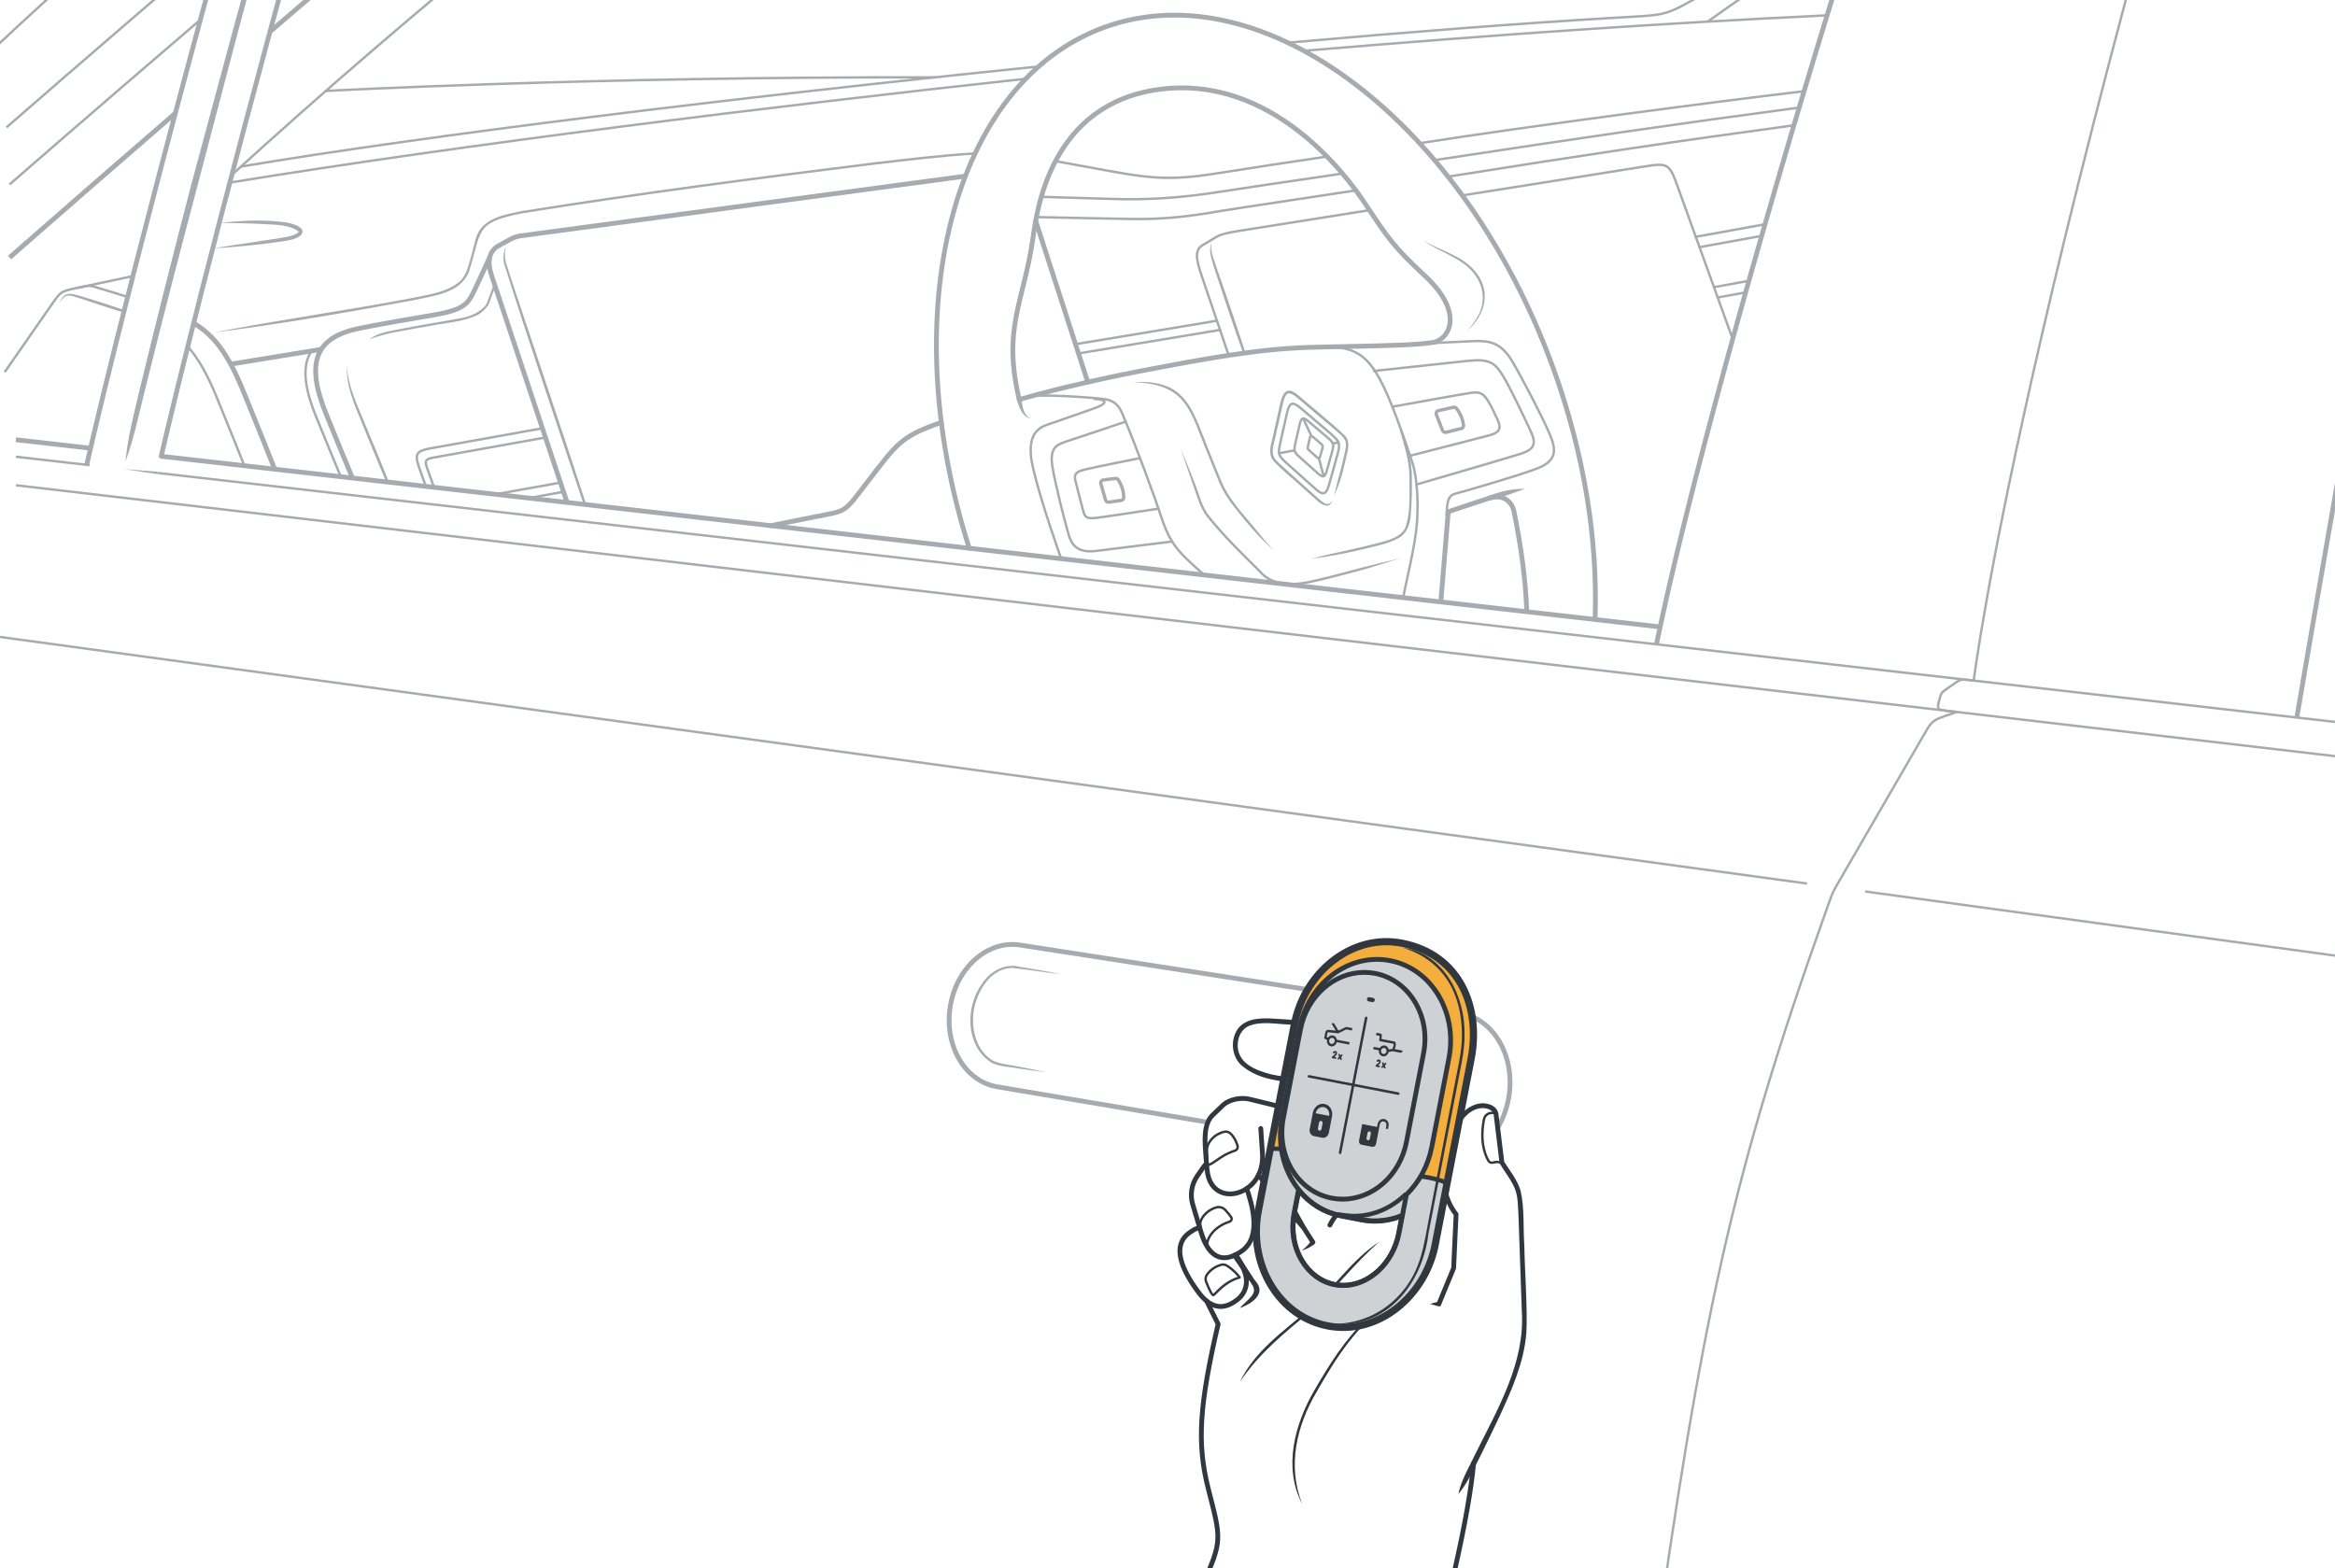 <?xml version="1.0" encoding="UTF-8"?><svg id="uuid-1d61434b-7fd0-4368-8aea-659da1afeed8" xmlns="http://www.w3.org/2000/svg" width="487.497" height="327.43" xmlns:xlink="http://www.w3.org/1999/xlink" viewBox="0 0 487.497 327.43"><defs><clipPath id="uuid-295cded1-11bc-4b99-bd4d-4c6ad178f695"><rect x="-691.478" y="260.241" width="487.497" height="252.078" style="fill:none;"/></clipPath></defs><line x1="3.318" y1="101.32" x2="512.545" y2="160.815" style="fill:none; stroke:#a6abb0; stroke-linejoin:round; stroke-width:.5px;"/><line x1="3.318" y1="91.818" x2="18.904" y2="93.592" style="fill:none; stroke:#a6abb0; stroke-linejoin:round;"/><path d="M63.29-18.821c-18.574,67.579-27.064,102.995-29.637,114.092l312.936,35.628" style="fill:none; stroke:#a6abb0; stroke-linejoin:round;"/><path d="M345.831,134.538c.03-.147.061-.295.091-.442,12.038-58.336,57.41-210.774,91.231-289.634" style="fill:none; stroke:#a6abb0; stroke-linejoin:round;"/><path d="M18.112,97.061c.249-1.111,7.196-32.477,28.043-108.851" style="fill:none; stroke:#a6abb0; stroke-linejoin:round;"/><path d="M26.195,96.364c.461-4.931,1.699-9.702,2.831-14.502,3.375-13.937,7.212-29.167,10.809-42.957,2.52-9.376,9.061-33.688,11.574-42.751,1.341-4.735,2.456-9.532,4.384-14.106-.668,4.918-2.142,9.616-3.379,14.379-2.423,8.967-8.859,33.498-11.3,42.814-3.657,13.743-7.582,28.999-11.016,42.881-1.184,4.775-2.182,9.587-3.902,14.243h0Z" style="fill:#a6abb0;"/><line x1="3.318" y1="95.369" x2="18.708" y2="97.129" style="fill:none; stroke:#a6abb0; stroke-linejoin:round; stroke-width:.5px;"/><line x1="32.878" y1="98.749" x2="512.545" y2="153.603" style="fill:none; stroke:#a6abb0; stroke-linejoin:round; stroke-width:.5px;"/><polygon points="25.844 97.945 32.906 98.501 32.85 98.998 25.844 97.945 25.844 97.945" style="fill:#a6abb0;"/><path d="M48.397,36.52C124.601-33.008,203.85-87.644,212.444-93.453c36.883-24.93,63.592-33.845,87.643-35.027" style="fill:none; stroke:#a6abb0; stroke-linejoin:round; stroke-width:.5px;"/><line x1="389.394" y1="186.145" x2="494.803" y2="200.533" style="fill:none; stroke:#a6abb0; stroke-linejoin:round; stroke-width:.5px;"/><line x1="-1.357" y1="132.807" x2="377.293" y2="184.493" style="fill:none; stroke:#a6abb0; stroke-linejoin:round; stroke-width:.5px;"/><path d="M336.974,409.271c2.435-19.51,5.015-39.035,7.741-58.574,10.592-75.908,16.884-105.38,36.366-160.048,1.705-4.784,1.296-3.91,3.841-8.305l16.001-27.633c2.677-4.623,2.083-4.133,7.131-5.882l.481-.167-2.358-.275c-1.636-.191-1.796-.43-1.351-2.016.531-1.891.361-1.652,1.97-2.78l.309-.216c2.428-1.702,2.021-1.599,4.967-1.262,0,0,10.858-89.856,82.731-314.234" style="fill:none; stroke:#a6abb0; stroke-linejoin:round; stroke-width:.5px;"/><path d="M-1.357,10.216c48.696-45.978,165.339-140.651,208.599-169.642" style="fill:none; stroke:#a6abb0; stroke-linejoin:round; stroke-width:.5px;"/><path d="M1.354,26.588S19.838,10.467,46.003-11.919" style="fill:none; stroke:#a6abb0; stroke-linejoin:round; stroke-width:.5px;"/><path d="M2,38.501S18.246,24.332,41.837,4.114" style="fill:none; stroke:#a6abb0; stroke-linejoin:round; stroke-width:.5px;"/><path d="M2,53.765c11.496-10.074,23.034-20.117,34.612-30.131" style="fill:none; stroke:#a6abb0; stroke-linejoin:round;"/><path d="M56.361,6.617c3.728-3.2,7.46-6.397,11.196-9.591,32.394-27.691,72.132-61.156,103.469-85.964,38.361-30.368,36.841-34.893,81.24-37.26,30.328-1.617,111.692-5.119,176.077-7.833" style="fill:none; stroke:#a6abb0; stroke-linejoin:round;"/><path d="M202.36,114.479c-15.737-49.351-3.604-97.322,28.311-108.817,33.14-11.936,75.06,19.976,93.632,71.276,6.481,17.902,9.262,35.8,8.728,52.024" style="fill:none; stroke:#a6abb0; stroke-linecap:round; stroke-linejoin:round;"/><path d="M300.836,125.393c.597-7.354,1.531-18.543,1.531-18.543,0,0,5.909-1.985,8.539-2.829,2.63-.843,4.695.406,5.188,2.815,1.457,7.124,2.399,14.013,2.647,20.541" style="fill:none; stroke:#a6abb0; stroke-linecap:round; stroke-linejoin:round;"/><path d="M276.598,72.447c7.013-.147,9.743,2.26,13.297,10.554,2.138,4.99,4.073,10.896,4.99,13.645s1.324,8.045.916,12.831c-.4,4.701-2.071,11.313-2.809,15.047" style="fill:none; stroke:#a6abb0; stroke-linecap:round; stroke-linejoin:round; stroke-width:.5px;"/><path d="M214.992,82.832c1.761-.626,12.91.148,15.49.487,2.155.284,3.13,1.37,3.862,3.108,3.063,7.279,6.729,17.326,8.087,21.468s2.58,5.906,4.277,7.739c1.697,1.833,4.55,4.264,4.55,4.264" style="fill:none; stroke:#a6abb0; stroke-linecap:round; stroke-linejoin:round; stroke-width:.5px;"/><path d="M294.157,71.943c8.556-.487,8.435-.505,13.31-.708,3.259-.136,5.838.136,8.214,4.141s6.449,11.948,7.807,15.139c1.358,3.191,1.833,5.635-2.648,7.332-4.481,1.697-15.494,4.841-17.149,5.282s-1.541,2.608-1.684,4.331" style="fill:none; stroke:#a6abb0; stroke-linecap:round; stroke-linejoin:round; stroke-width:.5px;"/><path d="M286.844,77.457s15.293-1.656,19.672-2.114,5.55.407,7.128,2.902c1.578,2.495,4.684,9.114,5.804,11.507,1.12,2.393,1.426,3.921-1.935,4.99s-21.774,6.414-21.774,6.414" style="fill:none; stroke:#a6abb0; stroke-linecap:round; stroke-linejoin:round; stroke-width:.5px;"/><path d="M290.696,84.932s14.465-2.629,16.247-2.883c1.782-.255,2.648-.102,3.666,1.578,1.018,1.68,1.064,1.938,2.045,3.998.981,2.06.142,2.776-1.804,3.295-2.661.71-16.408,4.223-16.408,4.223" style="fill:none; stroke:#a6abb0; stroke-linecap:round; stroke-linejoin:round; stroke-width:.5px;"/><path d="M300.321,85.74c-.177.039-.328.154-.413.314s-.096.349-.03.518l1.297,3.314c.113.289.423.45.725.377l3.193-.779c.308-.075.511-.371.468-.686-.167-1.219-.575-2.358-1.506-3.552-.141-.18-.382-.25-.605-.201l-3.128.696Z" style="fill:none; stroke:#a6abb0; stroke-linecap:round; stroke-linejoin:round; stroke-width:.698px;"/><path d="M230.345,100.209c-.18.023-.34.123-.44.275s-.128.339-.077.513l.989,3.419c.086.298.38.487.687.441l2.595-.382c.314-.047.543-.323.528-.64-.055-1.229-.357-2.401-1.175-3.675-.124-.193-.358-.284-.585-.255l-2.523.306Z" style="fill:none; stroke:#a6abb0; stroke-linecap:round; stroke-linejoin:round; stroke-width:.698px;"/><path d="M228.542,83.324c2.371.066,3.283.798-.529,2.094-3.168,1.077-6.849,2.436-9.283,3.229-2.435.793-4.48,2.72-3.114,8.777,1.699,7.531,5.946,19.242,5.946,19.242" style="fill:none; stroke:#a6abb0; stroke-linecap:round; stroke-linejoin:round; stroke-width:.5px;"/><path d="M235.014,88.043s-10.453,3.492-12.492,4.171-3.454,1.416-2.775,5.379,2.605,11.494,3.397,14.156,2.435,3.68,5.719,3.284c2.616-.316,12.095-1.494,15.843-1.96" style="fill:none; stroke:#a6abb0; stroke-linecap:round; stroke-linejoin:round; stroke-width:.5px;"/><path d="M238.015,95.655s-9.208,1.819-11.559,2.396c-1.739.427-2.255.918-1.959,2.231.296,1.313,1.305,5.029,1.656,6.401.351,1.371.729,1.669,2.768,1.443,1.468-.163,8.898-1.295,12.941-1.916" style="fill:none; stroke:#a6abb0; stroke-linecap:round; stroke-linejoin:round; stroke-width:.5px;"/><path d="M273.71,116.675c5.027-1.338,10.675-2.285,15.632-3.745,1.66-.508,3.417-1.237,4.095-2.847,1.12-3.279.773-7.071.823-10.533-.031-3.559-1.208-6.998-2.205-10.394,1.403,3.286,2.758,6.745,2.704,10.384.061,2.691.027,5.388-.233,8.073-.13,1.809-.809,3.823-2.511,4.738-2.4,1.31-5.131,1.726-7.739,2.399-3.487.83-7.006,1.503-10.567,1.925h0Z" style="fill:#a6abb0;"/><path d="M236.565,79.813c11.618-.824,12.518,6.398,16.193,15.139,0,0,2.274,5.641,2.274,5.641,1.593,3.722,4.494,6.698,7.034,9.8,1.263,1.586,2.537,3.169,3.999,4.582-3.144-2.602-5.725-5.785-8.267-8.962-1.265-1.596-2.427-3.322-3.226-5.223l-2.282-5.661c-3.79-8.96-4.162-15.002-15.726-15.317h0Z" style="fill:#a6abb0;"/><path d="M246.489,93.714c1.476,3.407,3.079,7.24,4.256,10.792.433,1.208.993,2.329,1.797,3.317,3.247,4.012,6.906,7.604,10.592,11.229,3.602,4.265,9.613,2.38,14.278,1.274,2.497-.634,4.988-1.292,7.475-1.965l7.52-1.818-7.389,2.301c-2.489.673-4.983,1.333-7.483,1.967-4.766,1.171-11.082,3-14.768-1.419-3.665-3.601-7.37-7.242-10.619-11.26-.831-1.016-1.438-2.231-1.871-3.449-1.267-3.518-2.531-7.463-3.788-10.967h0Z" style="fill:#a6abb0;"/><path d="M278.142,104.532c-.506,1.801-2.223.878-3.139.007,0,0-2.757-2.452-2.757-2.452-1.034-1.046-6.115-5.136-6.743-6.383-.835-1.811.2-3.786.461-5.589,0,0,.808-3.596.808-3.596.597-2.284.833-6.89,4.205-4.057,2.526,2.225,7.376,6.097,9.788,8.476,1.44,1.502.369,3.788.075,5.513-.534,2.41-1.219,4.79-2.3,7.018.639-2.999,1.604-5.931,2.206-8.927.115-.603.286-1.201.252-1.752.011-1.174-1.036-1.949-1.937-2.751-1.852-1.571-6.63-5.626-8.427-7.14-.462-.357-.987-.72-1.465-.766-.451-.058-.774.429-.973.976-.38,1.099-.58,2.353-.874,3.535l-.818,3.594c-.248,1.7-1.226,3.574-.528,5.213.264.487.699.915,1.134,1.333l5.476,4.923,2.744,2.455c.878.748,1.952,1.77,2.811.371h0Z" style="fill:#a6abb0;"/><path d="M271.57,85.228c-1.691-1.44-2.367-1.215-2.856.951l-1.189,5.257c-.836,3.699-.906,3.481,1.922,6.007l5.158,4.608c1.63,1.456,2.275,1.268,2.866-.836l1.408-5.015c.551-1.961.837-2.904.599-3.687s-1.003-1.405-2.553-2.726l-5.354-4.56Z" style="fill:none; stroke:#a6abb0; stroke-linecap:round; stroke-linejoin:round; stroke-width:.5px;"/><path d="M273.188,87.978c-1.092-.93-1.529-.785-1.845.615l-.768,3.396c-.54,2.39-.585,2.248,1.242,3.881l3.332,2.977c1.053.941,1.47.819,1.851-.54l.909-3.239c.356-1.267.541-1.876.387-2.382s-.648-.908-1.65-1.761l-3.458-2.945Z" style="fill:none; stroke:#a6abb0; stroke-linecap:round; stroke-linejoin:round; stroke-width:.5px;"/><path d="M274.162,91.265c-.421-.359-.59-.303-.712.237l-.296,1.31c-.208.922-.226.867.479,1.497l1.285,1.148c.406.363.567.316.714-.208l.351-1.249c.137-.489.209-.724.149-.919s-.25-.35-.636-.679l-1.334-1.136Z" style="fill:none; stroke:#a6abb0; stroke-linecap:round; stroke-linejoin:round; stroke-width:.5px;"/><line x1="273.776" y1="91.041" x2="272.097" y2="87.39" style="fill:none; stroke:#a6abb0; stroke-linecap:round; stroke-linejoin:round; stroke-width:.5px;"/><line x1="275.372" y1="95.685" x2="276.333" y2="99.435" style="fill:none; stroke:#a6abb0; stroke-linecap:round; stroke-linejoin:round; stroke-width:.5px;"/><line x1="279.432" y1="92.384" x2="278.265" y2="92.596" style="fill:none; stroke:#a6abb0; stroke-linecap:round; stroke-linejoin:round; stroke-width:.5px;"/><line x1="270.268" y1="94.048" x2="267.051" y2="94.632" style="fill:none; stroke:#a6abb0; stroke-linecap:round; stroke-linejoin:round; stroke-width:.5px;"/><path d="M361.743,70.785l-11.434-31.69c-1.809-5.015-1.995-5.124-7.26-4.288l-37.75,5.998" style="fill:none; stroke:#a6abb0; stroke-linecap:round; stroke-linejoin:round; stroke-width:.5px;"/><path d="M285.914,43.885l-27.465,4.364c-2.126.338-3.58.673-4.486,1.216l-2.849,1.705c-1.689,1.01-1.481,2.739-.192,6.536l5.466,16.101" style="fill:none; stroke:#a6abb0; stroke-linecap:round; stroke-linejoin:round; stroke-width:.5px;"/><path d="M259.432,73.453c-1.92-5.405-3.942-11.445-5.752-16.923-.536-1.855-1.479-3.935-.778-5.864-.295,1.982.703,3.843,1.263,5.7,0,0,1.953,5.629,1.953,5.629,1.294,3.755,2.557,7.521,3.787,11.298.102.297-.37.469-.473.161h0Z" style="fill:#a6abb0;"/><path d="M212.79,83.421c-3.545-15.123.921-20.077,2.875-33.756.807-5.648,3.608-27.99,26.401-31.006,23.519-3.112,39.063,18.03,42.786,23.629,5.058,7.608,6.096,9.221,12.667,15.33,8.359,7.771,5.084,13.457,1.389,13.932-3.695.476-7.384.591-18.567.822s-16.261.086-41.503,4.956c-12.227,2.359-21.084,4.674-26.048,6.092Z" style="fill:none; stroke:#a6abb0; stroke-linecap:round; stroke-linejoin:round;"/><path d="M215.32,87.357c-1.867-.102-2.538-2.356-3.021-3.846-.183-.63.775-.915.964-.285.205,1.489.307,3.678,2.057,4.131h0Z" style="fill:#a6abb0;"/><line x1="216.225" y1="46.116" x2="227.101" y2="79.789" style="fill:none; stroke:#a6abb0; stroke-linecap:round; stroke-linejoin:round;"/><line x1="224.55" y1="71.862" x2="254.067" y2="66.97" style="fill:none; stroke:#a6abb0; stroke-linecap:round; stroke-linejoin:round; stroke-width:.5px;"/><line x1="225.165" y1="73.795" x2="254.719" y2="68.889" style="fill:none; stroke:#a6abb0; stroke-linecap:round; stroke-linejoin:round; stroke-width:.5px;"/><path d="M113.243,89.429l-23.024,4.124c-3.441.616-3.753,1.154-2.58,4.447l1.269,3.563" style="fill:none; stroke:#a6abb0; stroke-linecap:round; stroke-linejoin:round; stroke-width:.5px;"/><path d="M113.882,91.347l-23.233,4.169c-1.883.338-2.054.634-1.408,2.434l1.366,3.805" style="fill:none; stroke:#a6abb0; stroke-linecap:round; stroke-linejoin:round; stroke-width:.5px;"/><line x1="103.391" y1="103.211" x2="117.015" y2="100.771" style="fill:none; stroke:#a6abb0; stroke-linecap:round; stroke-linejoin:round; stroke-width:.5px;"/><line x1="110.341" y1="104.003" x2="117.654" y2="102.691" style="fill:none; stroke:#a6abb0; stroke-linecap:round; stroke-linejoin:round; stroke-width:.5px;"/><path d="M217.402,41.098s7.423.212,14.747.438c7.323.226,13.971-.128,23.178-1.585,3.888-.615,13.121-1.983,24.956-3.713" style="fill:none; stroke:#a6abb0; stroke-linecap:round; stroke-linejoin:round; stroke-width:.5px;"/><path d="M299.509,33.44c29.59-4.513,50.578-7.589,76.12-10.973" style="fill:none; stroke:#a6abb0; stroke-linecap:round; stroke-linejoin:round; stroke-width:.5px;"/><path d="M214.166,16.442c-52.431,5.697-117.512,13.725-166.19,21.684" style="fill:none; stroke:#a6abb0; stroke-linecap:round; stroke-linejoin:round; stroke-width:.5px;"/><path d="M272.198,10.603c41.395-3.467,73.763-5.705,109.254-7.397" style="fill:none; stroke:#a6abb0; stroke-linecap:round; stroke-linejoin:round; stroke-width:.5px;"/><path d="M356.516,4.513c6.674-4.717,21.568-15.209,27.042-18.92l4.265-2.892" style="fill:none; stroke:#a6abb0; stroke-linecap:round; stroke-linejoin:round; stroke-width:.5px;"/><path d="M216.375,45.326l2.75.06s10.305.226,17.1.34c6.795.113,12.344-.566,18.799-1.699,1.839-.323,28.051-4.267,28.051-4.267" style="fill:none; stroke:#a6abb0; stroke-linecap:round; stroke-linejoin:round; stroke-width:.5px;"/><path d="M302.328,36.885c28.196-4.503,49.048-7.597,72.201-10.721" style="fill:none; stroke:#a6abb0; stroke-linecap:round; stroke-linejoin:round; stroke-width:.5px;"/><line x1="354.822" y1="51.605" x2="367.797" y2="49.249" style="fill:none; stroke:#a6abb0; stroke-linecap:round; stroke-linejoin:round; stroke-width:.5px;"/><line x1="354.044" y1="49.448" x2="368.492" y2="46.825" style="fill:none; stroke:#a6abb0; stroke-linecap:round; stroke-linejoin:round; stroke-width:.5px;"/><line x1="358.615" y1="62.116" x2="364.448" y2="61.057" style="fill:none; stroke:#a6abb0; stroke-linecap:round; stroke-linejoin:round; stroke-width:.5px;"/><line x1="357.837" y1="59.96" x2="365.129" y2="58.636" style="fill:none; stroke:#a6abb0; stroke-linecap:round; stroke-linejoin:round; stroke-width:.5px;"/><path d="M118.395,104.92l-15.783-47.459c-.953-2.871-.484-5.082,1.497-6.162l2.621-1.429c.558-.304,1.237-.519,2.037-.633,4.623-.659,92.789-12.463,92.789-12.463" style="fill:none; stroke:#a6abb0; stroke-linejoin:round;"/><path d="M121.891,105.423c-5.465-16.417-11.469-33.888-16.655-50.422-.22-1.173-.167-2.48.462-3.506-.426,1.116-.32,2.308-.054,3.42,1.94,6.061,5.787,17.311,7.816,23.478,3.001,8.947,5.98,17.901,8.905,26.872.043.131-.029.272-.16.315-.13.042-.27-.028-.314-.157h0Z" style="fill:#a6abb0;"/><path d="M57.358,97.97c-1.13-2.862-3.368-8.482-6.553-16.27-3.252-7.949-6.115-11.663-10.376-14.231" style="fill:none; stroke:#a6abb0; stroke-linejoin:round;"/><path d="M26.635,62.01c-2.054-.662-3.989-1.253-5.655-1.748-2.523-.749-2.059-.734-4.632-.185" style="fill:none; stroke:#a6abb0; stroke-linejoin:round; stroke-width:.5px;"/><path d="M51.019,97.249c-1.254-3.155-3.185-7.97-5.713-14.15-2.041-4.99-3.929-8.311-6.106-10.727" style="fill:none; stroke:#a6abb0; stroke-linejoin:round; stroke-width:.5px;"/><path d="M25.797,65.232c-3.548-1.03-7.044-2.318-10.569-3.392-.581-.144-1.177-.249-1.658.101-.477.338-.87.839-1.269,1.308.32-.529.62-1.081,1.12-1.509.52-.467,1.304-.43,1.894-.295,1.238.253,2.401.639,3.586,1.01,2.367.727,4.721,1.498,7.061,2.305l-.166.472h0Z" style="fill:#a6abb0;"/><path d="M.976,77.699l9.248-13.286c2.675-3.843,2.144-3.49,6.724-4.466l10.797-2.299" style="fill:none; stroke:#a6abb0; stroke-linejoin:round; stroke-width:.5px;"/><path d="M44.556,69.443c13.883-2.7,27.903-4.629,41.792-7.276,3.335-.732,7.093-1.122,9.718-3.488,1.249-1.184,1.68-2.938,2.146-4.631.558-1.719.778-3.442,1.451-5.133,1.566-3.483,5.894-4.119,9.22-4.852,24.447-3.909,48.996-7.118,73.562-10.17,7.028-.809,14.04-1.7,21.128-2.101l.015.5c-7.035.398-14.065,1.289-21.084,2.098-24.55,3.05-49.101,6.26-73.529,10.165-10.078,1.934-8.316,3.754-11.075,12.185-1.761,4.51-7.346,4.995-11.454,5.931-13.916,2.561-27.852,4.996-41.89,6.772h0Z" style="fill:#a6abb0;"/><path d="M220.366,33.649c17.985,3.205,21.101,4.513,33.374,2.602,8.977-1.398,13.093-2.068,23.304-3.565" style="fill:none; stroke:#a6abb0; stroke-linejoin:round; stroke-width:.5px;"/><path d="M296.384,29.904c21.558-3.416,65.495-9.149,80.267-10.854" style="fill:none; stroke:#a6abb0; stroke-linejoin:round; stroke-width:.5px;"/><path d="M72.441,76.342c.154,4.357,2.213,8.269,3.794,12.246,1.651,3.985,3.334,7.956,4.919,11.969l-.461.193c-1.702-3.965-3.306-7.971-4.943-11.964-1.575-3.958-3.591-8.068-3.308-12.444h0Z" style="fill:#a6abb0;"/><path d="M103.493,59.566l-1.474,4.017c-.619.936-1.492,1.782-2.528,2.29-3.031,1.38-6.413,1.514-9.626,2.166-2.152.365-4.301.742-6.444,1.152-2.152.398-4.245.82-6.265,1.693,1.714-1.461,4.067-1.691,6.179-2.141,4.274-.851,8.614-1.518,12.888-2.318,2.059-.334,4.356-1.386,5.362-2.999,0,0,1.494-4.017,1.494-4.017l.414.156h0Z" style="fill:#a6abb0;"/><path d="M102.301,53.564s-2.122,4.732-3.405,7.375-2.265,3.775-8.38,4.832c-6.115,1.057-9.753,1.634-15.435,2.775-9.215,1.85-11.393,7.065-6.987,17.911,2.421,5.96,4.365,10.655,5.493,13.361" style="fill:none; stroke:#a6abb0; stroke-linejoin:round;"/><path d="M65.044,73.276c-1.976,2.944-1.639,7.346.921,13.649,2.211,5.445,4.025,9.834,5.183,12.615" style="fill:none; stroke:#a6abb0; stroke-linejoin:round; stroke-width:.5px;"/><line x1="48.166" y1="76.028" x2="67.083" y2="72.943" style="fill:none; stroke:#a6abb0; stroke-linejoin:round;"/><path d="M44.405,51.865c3.008-.487,6.018-.927,9.024-1.381l4.505-.691c1.387-.244,3.028-.391,4.182-1.137.168-.158.283-.2.152-.377-2.033-1.451-4.927-1.317-7.367-1.5-3.033-.156-6.069-.218-9.116-.252,4.559-.441,9.175-.747,13.737-.109,1.278.168,5.052,1.105,3.086,2.897-1.439.897-2.99.958-4.563,1.22-4.526.633-9.078,1.066-13.641,1.331h0Z" style="fill:#a6abb0;"/><path d="M68.014,18.991s54.711-3.001,127.165-2.844" style="fill:none; stroke:#a6abb0; stroke-linecap:round; stroke-linejoin:round; stroke-width:.5px;"/><line x1="285.63" y1="239.957" x2="277.66" y2="238.617" style="fill:none; stroke:#a6abb0; stroke-linejoin:round;"/><path d="M312.69,235.487v-.01c1.13-1.89,1.94-4.09,2.33-6.48,1.37-8.51-3.2-16.33-10.22-17.46-.02-.01-.05,0-.07-.01l-91.82-14.21c-6.71-1.03-13.21,4.7-14.52,12.84-1.31,8.15,3.05,15.62,9.75,16.75.02.01.04.01.07.02.04,0,.08.01.12.02l43.85,7.38" style="fill:none; stroke:#a6abb0; stroke-linejoin:round;"/><path d="M302.02,242.467c-.12.01-.24.02-.36.02" style="fill:none; stroke:#a6abb0; stroke-linejoin:round;"/><path d="M218.339,223.868c-1.953-.227-3.9-.49-5.842-.779-1.734-.372-4.256-.346-5.78-1.387-5.183-3.559-5.173-11.498-1.725-16.265,1.63-2.505,4.673-4.347,7.735-3.601,2.815.472,5.917.99,8.701,1.552-3.32-.322-6.872-.976-10.195-1.286-4.506.165-7.267,4.914-7.944,8.938-.602,3.878.586,8.687,4.315,10.567,1.216.548,3.636.792,4.959,1.083,1.93.363,3.856.752,5.775,1.177h0Z" style="fill:#a6abb0;"/><path d="M196.527,88.193c-8.509,2.977-9.16,4.328-15.429,12.454-5.094,6.603-4.036,5.892-11.034,7.279l-9.172,1.833" style="fill:none; stroke:#a6abb0; stroke-linecap:round; stroke-linejoin:round;"/><path d="M50.31,34.779c38.331-6.453,103.294-14.45,166.54-20.895" style="fill:none; stroke:#a6abb0; stroke-linejoin:round; stroke-width:.5px;"/><path d="M268.87,8.91c25.019-2.222,48.365-4.026,67.991-5.187,12.169-.72,10.057-.08,20.681-6.056l31.072-17.476" style="fill:none; stroke:#a6abb0; stroke-linejoin:round; stroke-width:.5px;"/><path d="M479.523,149.827s19.577-114.82,33.021-184.855" style="fill:none; stroke:#a6abb0; stroke-linejoin:round;"/><path d="M297.122,50.167c3.746,2.306,8.497,3.2,11.23,6.951,3.029,4.093,1.572,8.898-2.092,11.96.76-.8,1.451-1.666,2.008-2.605,1.867-2.762,1.687-6.431-.323-9.064-2.59-3.641-7.359-4.644-10.823-7.242h0Z" style="fill:#a6abb0;"/><path d="M318.385,102.075c-.915.307-2.74.956-3.643,1.295-1.211.432-2.427.86-3.689,1.13-.272.056-.537-.119-.593-.391-.049-.24.082-.475.3-.565,2.425-.899,5.021-1.559,7.625-1.469h0Z" style="fill:#a6abb0;"/><path d="M261.03,266.827l-1.62-2.3c0-.01-.01-.02-.01-.02l-1.68-2.39" style="fill:none; stroke:#30373e; stroke-linecap:round; stroke-linejoin:round;"/><path d="M251.91,271.647l2.41,4.82c-3.91,16.91-4.47,24.82-2.08,34.29,2.69,10.64,3.12,10.78-1.38,20.6l-47.29,95.51,70.37,14.31,29.7-112.97c2.36-10.51,3.48-17.12,4.02-22.62v-.02" style="fill:none; stroke:#30373e; stroke-linecap:round; stroke-linejoin:round;"/><path d="M266.12,230.787c.03.01.05.01.08.02l2.48.52c1.86.55,3.52,1.58,4.89,2.96l4.09,4.33,8.23,8.72" style="fill:none; stroke:#30373e; stroke-linecap:round; stroke-linejoin:round;"/><path d="M261.71,267.787l-.68-.96c-.84-1.27-1.9-2.99-3.01-4.86" style="fill:none; stroke:#30373e; stroke-linecap:round; stroke-linejoin:round;"/><path d="M263.36,243.637l2.57,1.63,6.26,11.11s-5.75-6.62-9.47-10.98" style="fill:none; stroke:#30373e; stroke-linecap:round; stroke-linejoin:round;"/><path d="M250.46,256.317c-.53.12-1.08.36-1.66.76-.97.68-5.76,3.15,1.43,12.77.57.76,1.13,1.35,1.68,1.8,2.34,1.89,4.48,1.19,6.29-.17,1.81-1.34,2.84-3.77,1.21-6.95,0-.01-.01-.02-.01-.02-.21-.42-.47-.86-.79-1.31-.24-.35-.5-.73-.77-1.14" style="fill:none; stroke:#30373e; stroke-linecap:round; stroke-linejoin:round;"/><path d="M256.132,264.261c-.371-.225-.834-.287-1.253-.151-.764.229-2.026.794-2.913,2.073-.283.416-.355.949-.158,1.43.427,1.107,1.275,3.092,1.576,2.8,1.516-1.544,2.963-2.958,5.434-3.692.002-.017-1.107-1.496-2.686-2.46Z" style="fill:none; stroke:#30373e; stroke-linecap:round; stroke-linejoin:round; stroke-width:.5px;"/><path d="M259.98,247.137l-4.63-5.76-.23-.28c-.04.02-.09.03-.14.05-.71.24-1.84.65-2.91,1.64v.01c-.06.05-.12.1-.18.16-.27.28-.55.6-.8.97l-1.17,1.7c-1.17,1.71-1.49,3.85-.91,5.84.46,1.48.98,3.26,1.45,4.85.09.29.17.58.25.85.93,3.24,2.96,6.81,7.01,4.95.04-.01.08-.03.12-.06.06-.02.12-.05.18-.09.41-.2.84-.46,1.29-.79,4.25-3.07,1.94-10.01,1.08-12.71l-.09-.3" style="fill:none;"/><path d="M260.3,248.167l.09.3c.86,2.7,3.17,9.64-1.08,12.71-.45.33-.88.59-1.29.79-.06.04-.12.07-.18.09-.04.03-.08.05-.12.06-4.05,1.86-6.08-1.71-7.01-4.95-.08-.27-.16-.56-.25-.85-.47-1.59-.99-3.37-1.45-4.85-.58-1.99-.26-4.13.91-5.84l1.17-1.7c.25-.37.53-.69.8-.97" style="fill:none; stroke:#30373e; stroke-linecap:round; stroke-linejoin:round;"/><path d="M252.019,260.104c-.098-1.605,1.478-3.98,4.688-5.017.183-.063.341-.199.403-.4.06-.184.036-.397-.082-.553-.277-.404-.677-.931-1.212-1.492-.488-.52-1.228-.725-1.918-.521-1.813.508-3.611,2.329-3.288,3.946.244,1.169.562,1.912,1.41,4.037Z" style="fill:none; stroke:#30373e; stroke-miterlimit:10; stroke-width:.5px;"/><path d="M259.98,247.137l-4.63-5.76c.35-.21.74-.42,1.17-.61.01,0,.01-.01.02,0,.4-.19.82-.36,1.29-.51.42-.14.66-.58.54-1.02-.2-.71-.62-1.76-1.5-2.58-.33-.3-.8-.44-1.25-.34-.86.2-2.33.77-3.22,2.33-.35.6-.49,1.28-.44,1.97.02.54.06,1.29.11,2.17v.01c-.06.05-.12.1-.18.16.08.78.13,1.3.13,1.3.45,5.21,5.02,6.13,8.28,3.91" style="fill:none;"/><path d="M263.22,235.627s.02.22.04.57c.08,1.08.24,3.4.32,4.79.05.96-.03,1.84-.22,2.65-.15.64-.37,1.22-.64,1.76-.59,1.18-1.45,2.12-2.42,2.77-3.26,2.22-7.83,1.3-8.28-3.91,0,0-.05-.52-.13-1.3-.09-1.03-.21-2.53-.28-3.93-.07-1.52-.03-3.28.57-4.7.22-.55.54-1.05.96-1.46l2.26-2.17c1.31-1.17,3.76-1.61,5.45-1.19l.79.19c.91.22,2.86.69,4.48,1.09.03.01.05.01.08.02,1.4.34,2.54.61,2.54.61" style="fill:none; stroke:#30373e; stroke-linecap:round; stroke-linejoin:round;"/><path d="M252.07,242.797c-.094,1.008,1.212-.038,2.57-.96.22-.15.45-.31.71-.46.35-.21.74-.42,1.17-.61.01,0,.01-.01.02,0,.4-.19.82-.36,1.29-.51.42-.14.66-.58.54-1.02-.2-.71-.62-1.76-1.5-2.58-.33-.3-.8-.44-1.25-.34-.86.2-2.33.77-3.22,2.33-.35.6-.49,1.28-.44,1.97.02.54.06,1.29.11,2.17v.01" style="fill:none; stroke:#30373e; stroke-linecap:round; stroke-linejoin:round; stroke-width:.5px;"/><path d="M301.93,241.217l-.7-9.6c-.59-4.46-2.53-6.25-7.09-9.38-3.2-2.18-5.54-3.7-10.84-6.29-2.59-1.26-5.18-1.96-7.39-2.11-3.64-.25-10.43-.67-10.43-.67-4.69-.29-7.09,1.05-7.52,4.28-1.16,8.61,14.83,8.14,16.23,8.2l.02.02c3.47,3.05,7.09,5.02,11.68,7.42v.02c-.04.46-.57,7.49,0,14.23.04.54.09,1.08.15,1.61-2.1,2.38-5.71,1.56-8.39,6.85l24.5-5.6.43-.1" style="fill:none;"/><path d="M277.204,255.571c.871-1.712,2.135-3.303,3.819-4.284,1.657-1.019,3.548-1.417,4.642-2.671l-.122.387c-.545-5.239-.513-10.811-.153-15.896-.021-.083.269.437.268.423-4.144-2.166-8.297-4.382-11.822-7.529,0,0,.332.146.332.146-5.072-.165-11.012-.185-15.086-3.796-2.062-1.979-2.246-5.547-.454-7.774,1.909-2.164,5.164-2.027,7.706-1.856,3.454.232,6.867.419,10.356.688,3.529.383,6.758,1.978,9.829,3.605,3.088,1.59,6.025,3.482,8.854,5.473,2.905,1.917,5.796,4.666,6.236,8.327.487,3.49.579,6.91.321,10.404-.58-2.548-.935-5.099-1.1-7.692-.032-2.5-.512-5.061-2.198-6.959-4.798-4.709-11.114-8.099-17.19-10.891-4.807-1.946-10.08-1.426-15.169-1.956-1.709-.12-3.408-.185-4.952.296-2.436.621-3.36,3.42-2.725,5.652.732,2.408,3.193,3.578,5.495,4.289,3.321,1.09,6.935.982,10.415,1.304.823.729,1.761,1.478,2.694,2.149,2.804,2.022,5.855,3.628,8.923,5.236.17.089.268.263.268.443-.186,2.628-.272,5.293-.261,7.941.012,2.629.136,5.265.408,7.868.015.144-.034.281-.123.381-1.32,1.488-3.296,1.887-4.874,2.865-1.537.899-2.638,2.309-3.445,3.88-.289.585-1.209.157-.892-.452h0Z" style="fill:#30373e;"/><path d="M271.849,313.992c-3.984-7.614-1.536-16.589,2.522-23.626,3.086-5.321,6.377-10.659,10.889-14.906,1.522-1.388,3.203-2.645,5.101-3.458-7.007,4.424-11.454,11.608-15.487,18.641-4.197,7.144-6.13,15.406-3.024,23.349h0Z" style="fill:#30373e;"/><path d="M288.077,259.211c-5.293,4.49-9.371,10.175-14.641,14.722-5.327,4.419-10.699,8.79-14.557,14.614,2.999-6.367,9.031-10.558,14.223-15.003,5.303-4.419,9.098-10.572,14.975-14.333h0Z" style="fill:#30373e;"/><path d="M262.171,267.553c2.348,2.66-1.046,4.776-3.349,5.582.791-.906,1.772-1.622,2.435-2.467.731-.863.69-1.578.114-2.514-.334-.503.416-1.059.8-.601h0Z" style="fill:#30373e;"/><path d="M286.121,232.714c2.086,1.151,4.609.662,6.655-.382.723-.357,1.412-.791,1.986-1.407-.312.801-.96,1.438-1.634,1.969-1.408,1.044-3.179,1.669-4.963,1.52-.649-.038-3.18-.635-2.65-1.57.141-.194.405-.245.607-.128h0Z" style="fill:#30373e;"/><path d="M274.186,225.205c1.822-.168,3.696-.985,4.919-2.384.413-.478.724-1.055.897-1.72.229,1.431-.701,2.828-1.794,3.688-1.161.869-2.565,1.461-4.053,1.339-.254-.024-.441-.251-.416-.505.022-.236.218-.411.447-.419h0Z" style="fill:#30373e;"/><path d="M272.66,256.195l1.871,2.924c.127.188.104.435-.039.597-.849.727-1.814,1.089-2.753,1.42.782-.616,1.549-1.286,1.992-2.069l-.039.596-1.876-2.932c-.351-.553.491-1.09.844-.536h0Z" style="fill:#30373e;"/><path d="M302.923,315.221c1.062-2.511,4.114-8.314,7.825-15.814,6.742-13.593,7.74-18.734,7.487-25.287-.141-3.52-.538-15.799-.705-20.197-.218-5.708-.353-5.74-3.96-11.15l-1.244-10.234c-.102-.86-1.461-1.887-3.239-1.642-3.482.472-5.626,3.746-7.214,10.583-1.482,6.381.673,10.173,2.13,12.077l-.514,11.232-3.087,7.485-1.863-.02,4.384,42.967Z" style="fill:none;"/><path d="M304.464,311.945c.663-3.037,2.283-5.643,3.588-8.412,4.623-9.327,10.376-19.006,9.671-29.767-.101-2.872-.374-10.711-.478-13.688-.128-3.031-.162-6.109-.378-9.095-.104-1.499-.491-2.847-1.256-4.124-.742-1.366-1.793-2.633-2.536-4.023,0,0-1.224-10.073-1.224-10.073-.003-.581-.66-1.058-1.336-1.268-2.315-.597-4.536,1.096-5.658,3.117-1.57,2.838-2.495,6.224-2.899,9.432-.358,3.263.417,6.635,2.442,9.212.076.097.109.213.102.327l-.514,11.231c0,.06-.014.116-.037.168l-3.087,7.485c-.053.205-.249.379-.468.309,0,0-1.857-.52-1.857-.52l1.868-.48-.468.309,3.087-7.485c-.121.873.512-11.262.477-11.064,0,0,.102.326.102.326-2.181-2.772-3.024-6.449-2.643-9.917.728-4.561,2.124-11.625,7.055-13.315,1.689-.637,4.54-.147,4.826,2.012,0,0,1.224,10.072,1.224,10.072l-.08-.217c1.233,1.939,2.748,3.802,3.462,6.051.868,3.777.529,7.681.796,11.491.082,5.131.702,13.335.424,18.309-.494,6.185-3.074,11.907-5.626,17.456-1.298,2.766-2.635,5.501-3.983,8.228-1.441,2.706-2.555,5.558-4.595,7.914h0Z" style="fill:#30373e;"/><path d="M313.591,243.063c-.5-.597-1.329-.469-1.863-.308-.363.111-.755-.033-.962-.366-.677-1.136-1.868-3.956-.946-8.688.109-.544.479-.992.987-1.194.408-.154.94-.226,1.519.032" style="fill:none; stroke:#30373e; stroke-linecap:round; stroke-linejoin:round; stroke-width:.5px;"/><path d="M302.075,247.277l-2.437,12.624c-1.929,9.978-10.651,17.989-20.51,17.213,9.697-.061,16.56-7.658,18.413-17.281l2.611-13.516c1.141.321,1.979.679,1.924.961Z" style="fill:#cfd2d4;"/><path d="M300.152,246.316l-2.611,13.516c-1.853,9.624-8.716,17.22-18.413,17.281-.631-.046-1.275-.132-1.911-.257-4.923-.947-9.141-3.979-11.881-8.527-2.74-4.562-3.668-10.084-2.61-15.559l2.437-12.624c.063-.341,1.083-.363,2.351-.212.473,3.182,1.737,6.103,3.613,8.452l-.954,4.93c-.682,3.538-.102,7.07,1.63,9.95,1.609,2.675,4.038,4.444,6.841,4.987.558.111,1.136.17,1.702.176,5.472.058,10.509-4.624,11.72-10.88l.731-3.794.835-4.313c1.13-1.106,2.144-2.391,2.981-3.816,1.123.13,2.469.395,3.538.689Z" style="fill:#cfd2d4;"/><path d="M293.067,197.029c12.037,2.549,16.068,13.723,14.077,24.003l-5.069,26.245c.056-.282-.783-.64-1.924-.961l4.902-25.352c1.045-5.422.394-20.868-12.028-23.744l.042-.19Z" style="fill:#f4ae3d;"/><path d="M302.502,220.971l-3.579,18.505c-.432,2.245-1.23,4.315-2.309,6.152-.837,1.425-1.851,2.71-2.981,3.816l-.835,4.313c-.251.103-.502.205-.766.294-2.43.869-5.071,1.123-7.716.608l-4.365-.843c-3.578-.689-6.622-2.669-8.822-5.429-1.876-2.349-3.141-5.27-3.613-8.452-.3-2.082-.27-4.279.161-6.497l3.579-18.506c1.852-9.591,10.348-16.012,18.973-14.342,8.632,1.664,14.126,10.788,12.274,20.379Z" style="fill:#cfd2d4;"/><path d="M293.026,197.219c12.422,2.876,13.072,18.322,12.028,23.744l-4.902,25.352c-1.069-.294-2.415-.559-3.538-.689,1.079-1.837,1.877-3.907,2.309-6.152l3.579-18.505c1.852-9.591-3.642-18.714-12.274-20.379-8.626-1.671-17.121,4.751-18.973,14.342l-3.579,18.505c-.432,2.219-.462,4.416-.161,6.497-1.268-.152-2.288-.13-2.351.212l1.316-6.814,3.753-19.438c1.922-9.939,10.25-17.362,19.379-17.264,1.019.011,2.045.114,3.042.309.138.028.276.056.413.09l-.042.19Z" style="fill:#f4ae3d;"/><path d="M277.214,276.855c-4.92-.95-9.137-3.981-11.877-8.531-2.743-4.558-3.672-10.084-2.613-15.56l3.755-19.435,3.755-19.435c1.921-9.941,10.25-17.365,19.375-17.268,1.019.011,2.044.115,3.047.308,12.362,2.388,16.5,13.694,14.49,24.091,0,0-7.51,38.869-7.51,38.869-2.052,10.623-11.798,19.012-22.422,16.96Z" style="fill:none; stroke:#30373e; stroke-miterlimit:10; stroke-width:1.5px;"/><path d="M267.519,239.933c-1.264-.152-2.292-.13-2.356.208" style="fill:none; stroke:#30373e; stroke-miterlimit:10; stroke-width:.924px;"/><path d="M302.075,247.273c.106-.548-3.141-1.373-5.461-1.649" style="fill:none; stroke:#30373e; stroke-miterlimit:10; stroke-width:.924px;"/><path d="M293.32,216.264c-.05-.04-.123-.116-.263-.143l-1.735-.115-.293.343-3.574-.684-.093.501,3.546.683c.039.253.074.844-.025,1.379-.088.475-.187.702-.231.786l-.707.107c-.089-.448-.431-.761-.844-.842-.44-.086-.878.134-1.119.515l-1.039-.205-.093.501.956.19c-.082.597.297,1.163.874,1.279s1.168-.289,1.288-.942l.885-.133.066-.048c.1-.073.315-.308.469-1.14.126-.684.052-1.375.013-1.629l.138-.127,1.452.093.402.015.011-.06c.011-.06.01-.214-.085-.325ZM288.774,220.056c-.33-.066-.55-.417-.484-.772s.395-.597.724-.532.551.416.486.772-.396.597-.726.531Z" style="fill:#cfd2d4;"/><path d="M277.262,215.532l2.11.237.016.003,1.652-.814c.018-.009.038-.011.059-.007l1.14.22.096-.499-1.14-.22c-.111-.021-.224-.007-.33.046l-1.422.7-.853-1.417c-.07-.12-.161-.159-.225-.171-.1-.019-.203.013-.303.091l-.055.044.881,1.459-1.573-.179c-.282-.018-.551.211-.612.525l-.246,1.272.593.322c-.121.629.238,1.225.801,1.334.542.105,1.077-.28,1.227-.869l2.591.501.096-.499-2.665-.515c-.076-.457-.395-.808-.81-.888-.397-.077-.799.105-1.045.469l-.266-.143.173-.896c.012-.065.067-.106.108-.104ZM278.196,216.705c.317.061.519.396.451.745-.068.353-.38.588-.697.527-.315-.061-.516-.395-.448-.748.068-.35.379-.585.694-.524Z" style="fill:#30373e;"/><path d="M279.143,220.003c-.037.191-.145.307-.262.41l-.299.261.325.063c.044.009.072.055.063.104l-.034.176c-.009.049-.053.082-.097.073l-.72-.139c-.044-.009-.072-.055-.063-.104l.029-.152c.004-.022.015-.041.031-.055l.482-.414c.105-.089.173-.153.196-.27.014-.075-.007-.134-.07-.146-.057-.011-.1.01-.125.07-.016.039-.054.061-.091.054l-.185-.036c-.023-.004-.043-.02-.055-.042s-.013-.049-.005-.074c.081-.248.29-.372.534-.325.288.056.398.273.346.545Z" style="fill:#30373e;"/><path d="M280.151,221.205c.009.03.003.064-.017.089s-.049.037-.078.031l-.187-.036c-.029-.006-.053-.029-.061-.06l-.075-.274-.172.227c-.02.026-.05.038-.079.033l-.187-.036c-.029-.006-.052-.028-.061-.058s-.002-.064.017-.089l.308-.388-.138-.465c-.009-.03-.002-.064.017-.089s.049-.037.078-.031l.186.036c.029.006.052.028.061.059l.074.259.165-.213c.02-.025.05-.037.079-.032l.186.036c.029.006.052.028.061.058s.002.064-.017.089l-.301.38.141.474Z" style="fill:#30373e;"/><path d="M291.186,219.063c.087-.212.156-.454.211-.736.064-.329-.028-.581-.062-.67-.051-.107-.133-.175-.234-.195l-2.67-.516.065-.746c.022-.185-.098-.357-.267-.39l-.859-.166-.096.499.769.149-.099,1.078,2.993.578c.028.094.032.189.012.292-.087.449-.183.675-.244.779l-.776.112c-.088-.425-.403-.754-.799-.831-.41-.079-.837.131-1.08.523l-1.248-.241-.096.499,1.166.225c-.079.594.272,1.15.811,1.254.561.108,1.113-.309,1.235-.928l.867-.128,1.576.304c.119.023.203-.013.28-.056.125-.095.155-.25.165-.3l.014-.073-1.631-.315ZM288.786,220.074c-.312-.06-.513-.395-.446-.741.068-.35.378-.582.69-.522.315.061.514.392.446.741-.067.347-.376.583-.69.522Z" style="fill:#30373e;"/><path d="M288.269,221.766c-.037.191-.145.307-.262.41l-.299.261.325.063c.044.009.072.055.063.104l-.034.176c-.009.049-.053.082-.097.073l-.72-.139c-.044-.009-.072-.055-.063-.104l.029-.152c.004-.022.015-.041.031-.055l.482-.414c.105-.089.173-.153.196-.27.014-.075-.007-.134-.07-.146-.057-.011-.1.01-.125.07-.016.039-.054.061-.091.054l-.185-.036c-.023-.004-.043-.02-.055-.042s-.013-.049-.005-.074c.081-.248.29-.372.534-.325.288.056.398.273.346.545Z" style="fill:#30373e;"/><path d="M289.277,222.968c.009.03.003.064-.017.089s-.049.037-.078.031l-.187-.036c-.029-.006-.053-.029-.061-.06l-.075-.274-.172.227c-.02.026-.05.038-.079.033l-.187-.036c-.029-.006-.052-.028-.061-.058s-.002-.064.017-.089l.308-.388-.138-.465c-.009-.03-.002-.064.017-.089s.049-.037.078-.031l.186.036c.029.006.052.028.061.059l.074.259.165-.213c.02-.025.05-.037.079-.032l.186.036c.029.006.052.028.061.058s.002.064-.017.089l-.301.38.141.474Z" style="fill:#30373e;"/><path d="M276.522,230.508c-1.092-.211-2.187.6-2.418,1.795l-.007.038-.128.664-.531,2.75c-.132.683.253,1.347.885,1.469l1.741.336c.614.119,1.233-.332,1.368-1.034l.531-2.75.128-.664.007-.038c.234-1.214-.466-2.352-1.575-2.567ZM275.901,235.738c-.044.228-.251.384-.456.345s-.339-.262-.295-.49l.231-1.195c.044-.228.251-.384.456-.345s.339.262.295.49l-.231,1.195ZM277.492,232.997l-2.799-.541.007-.038c.158-.815.925-1.395,1.693-1.247.751.145,1.264.972,1.106,1.787l-.007.038Z" style="fill:#30373e;"/><path d="M289.046,233.668l-.095-.018c-.601-.116-1.198.353-1.332,1.046l-.118.613-3.1-.599-.669,3.465c-.076.391.159.779.512.848l2.25.435c.352.068.714-.206.789-.596l.788-4.079c.08-.416.431-.699.783-.631l.095.018c.352.068.574.461.493.878l-.119.616.452.087.119-.616c.134-.691-.248-1.349-.848-1.465ZM286.004,237.768c-.041.212-.239.361-.428.325-.19-.037-.318-.249-.277-.461l.209-1.084c.041-.212.239-.361.429-.324.189.037.317.249.276.46l-.209,1.084Z" style="fill:#30373e;"/><path d="M287.014,208.883c-.047.243-.262.405-.48.363l-.825-.159c-.218-.042-.358-.273-.311-.516s.262-.405.48-.363l.825.159c.218.042.358.273.311.516Z" style="fill:#30373e;"/><path d="M280.297,250.389c-.756,0-1.517-.073-2.262-.217-7.088-1.369-11.624-8.857-10.11-16.691l3.576-18.504c1.336-6.919,6.945-11.942,13.338-11.942.756,0,1.516.073,2.262.217,3.442.665,6.39,2.778,8.3,5.951,1.897,3.15,2.539,6.964,1.809,10.74l-3.575,18.504c-1.337,6.92-6.946,11.942-13.338,11.942Z" style="fill:none; stroke:#30373e; stroke-miterlimit:10;"/><path d="M292.189,228.395c-.022.126-.133.215-.259.215-.015,0-.033-.004-.048-.007l-9.154-1.766-2.689,13.917c-.022.13-.133.215-.259.215-.015,0-.033,0-.048-.004-.144-.03-.237-.167-.211-.311l2.689-13.917-8.988-1.737c-.141-.03-.237-.167-.207-.311.026-.141.167-.233.307-.207l8.988,1.737,2.655-13.735c.03-.144.17-.237.311-.211.141.03.237.167.207.311l-2.655,13.735,9.154,1.77c.141.026.237.163.207.307Z" style="fill:#30373e;"/><path d="M292.798,253.751c-.251.105-.506.204-.765.296-2.435.869-5.07,1.119-7.718.608l-4.368-.844c-8.629-1.667-14.123-10.791-12.27-20.379l3.575-18.504c1.852-9.588,10.349-16.009,18.979-14.342,8.629,1.667,14.123,10.791,12.27,20.379l-3.575,18.504c-.771,3.989-2.692,7.43-5.294,9.968l-1.566,8.106c-1.21,6.261-6.247,10.939-11.717,10.881-.571-.006-1.145-.064-1.707-.173-2.798-.541-5.226-2.312-6.837-4.988-1.735-2.882-2.315-6.416-1.632-9.949l.953-4.931" style="fill:none; stroke:#30373e; stroke-miterlimit:10;"/><path d="M280.351,268.353c-.565-.006-1.135-.063-1.694-.171-2.777-.537-5.187-2.296-6.787-4.953-1.725-2.866-2.302-6.381-1.623-9.896l.923-4.774c2.294,2.822,5.322,4.663,8.765,5.329l4.368.844c.909.176,1.838.265,2.759.265,1.69,0,3.372-.295,4.998-.876.217-.077.43-.159.642-.245l-.707,3.657c-1.192,6.169-6.154,10.821-11.542,10.821,0,0-.102,0-.102,0Z" style="fill:none; stroke:#30373e; stroke-miterlimit:10;"/><path d="M292.898,197.901c8.611,1.084,13.082,10.295,12.86,18.234.095,3.519-1.19,8.46-1.791,11.944-1.659,8.529-4.091,21.069-5.745,29.566-1.292,10.412-8.619,19.804-19.928,18.77,8.341.079,15.363-5.258,18.023-13.056,1.13-3.223,1.818-8.325,2.545-11.726,1.131-5.9,3.413-17.765,4.546-23.662.597-3.439,1.891-8.365,1.807-11.836.026-8.622-3.803-15.598-12.318-18.234h0Z" style="fill:#30373e;"/><path d="M293.516,249.321c-3.104,3.028-6.991,4.633-10.957,4.591-.859-.009-2.484-.203-3.343-.369" style="fill:none; stroke:#30373e; stroke-miterlimit:10; stroke-width:.924px;"/><g style="clip-path:url(#uuid-295cded1-11bc-4b99-bd4d-4c6ad178f695);"><path d="M-104.305,597.412s-2.166,3.599-5.885,2.802-24.702-3.984-28.686-5.578c-3.984-1.594-48.872-22.311-70.121-39.576,0,0-6.584-4.944-7.351-14.532-.767-9.588-3.835-33.942-2.109-41.995,1.726-8.054,13.231-58.87,22.819-84.183,4.219-11.697,9.972-17.258,13.04-20.71,3.068-3.452,79.772-79.005,87.251-85.142,7.479-6.136,14.574-10.355,36.051-3.26,21.477,7.095,55.61,25.696,63.664,36.243" style="fill:none; stroke:#a6abb0; stroke-miterlimit:10; stroke-width:1.5px;"/><path d="M-230.618,97.847s.872,3.597,6.54,6.431S.676,195.182.676,195.182" style="fill:none; stroke:#a6abb0; stroke-miterlimit:10;"/></g></svg>